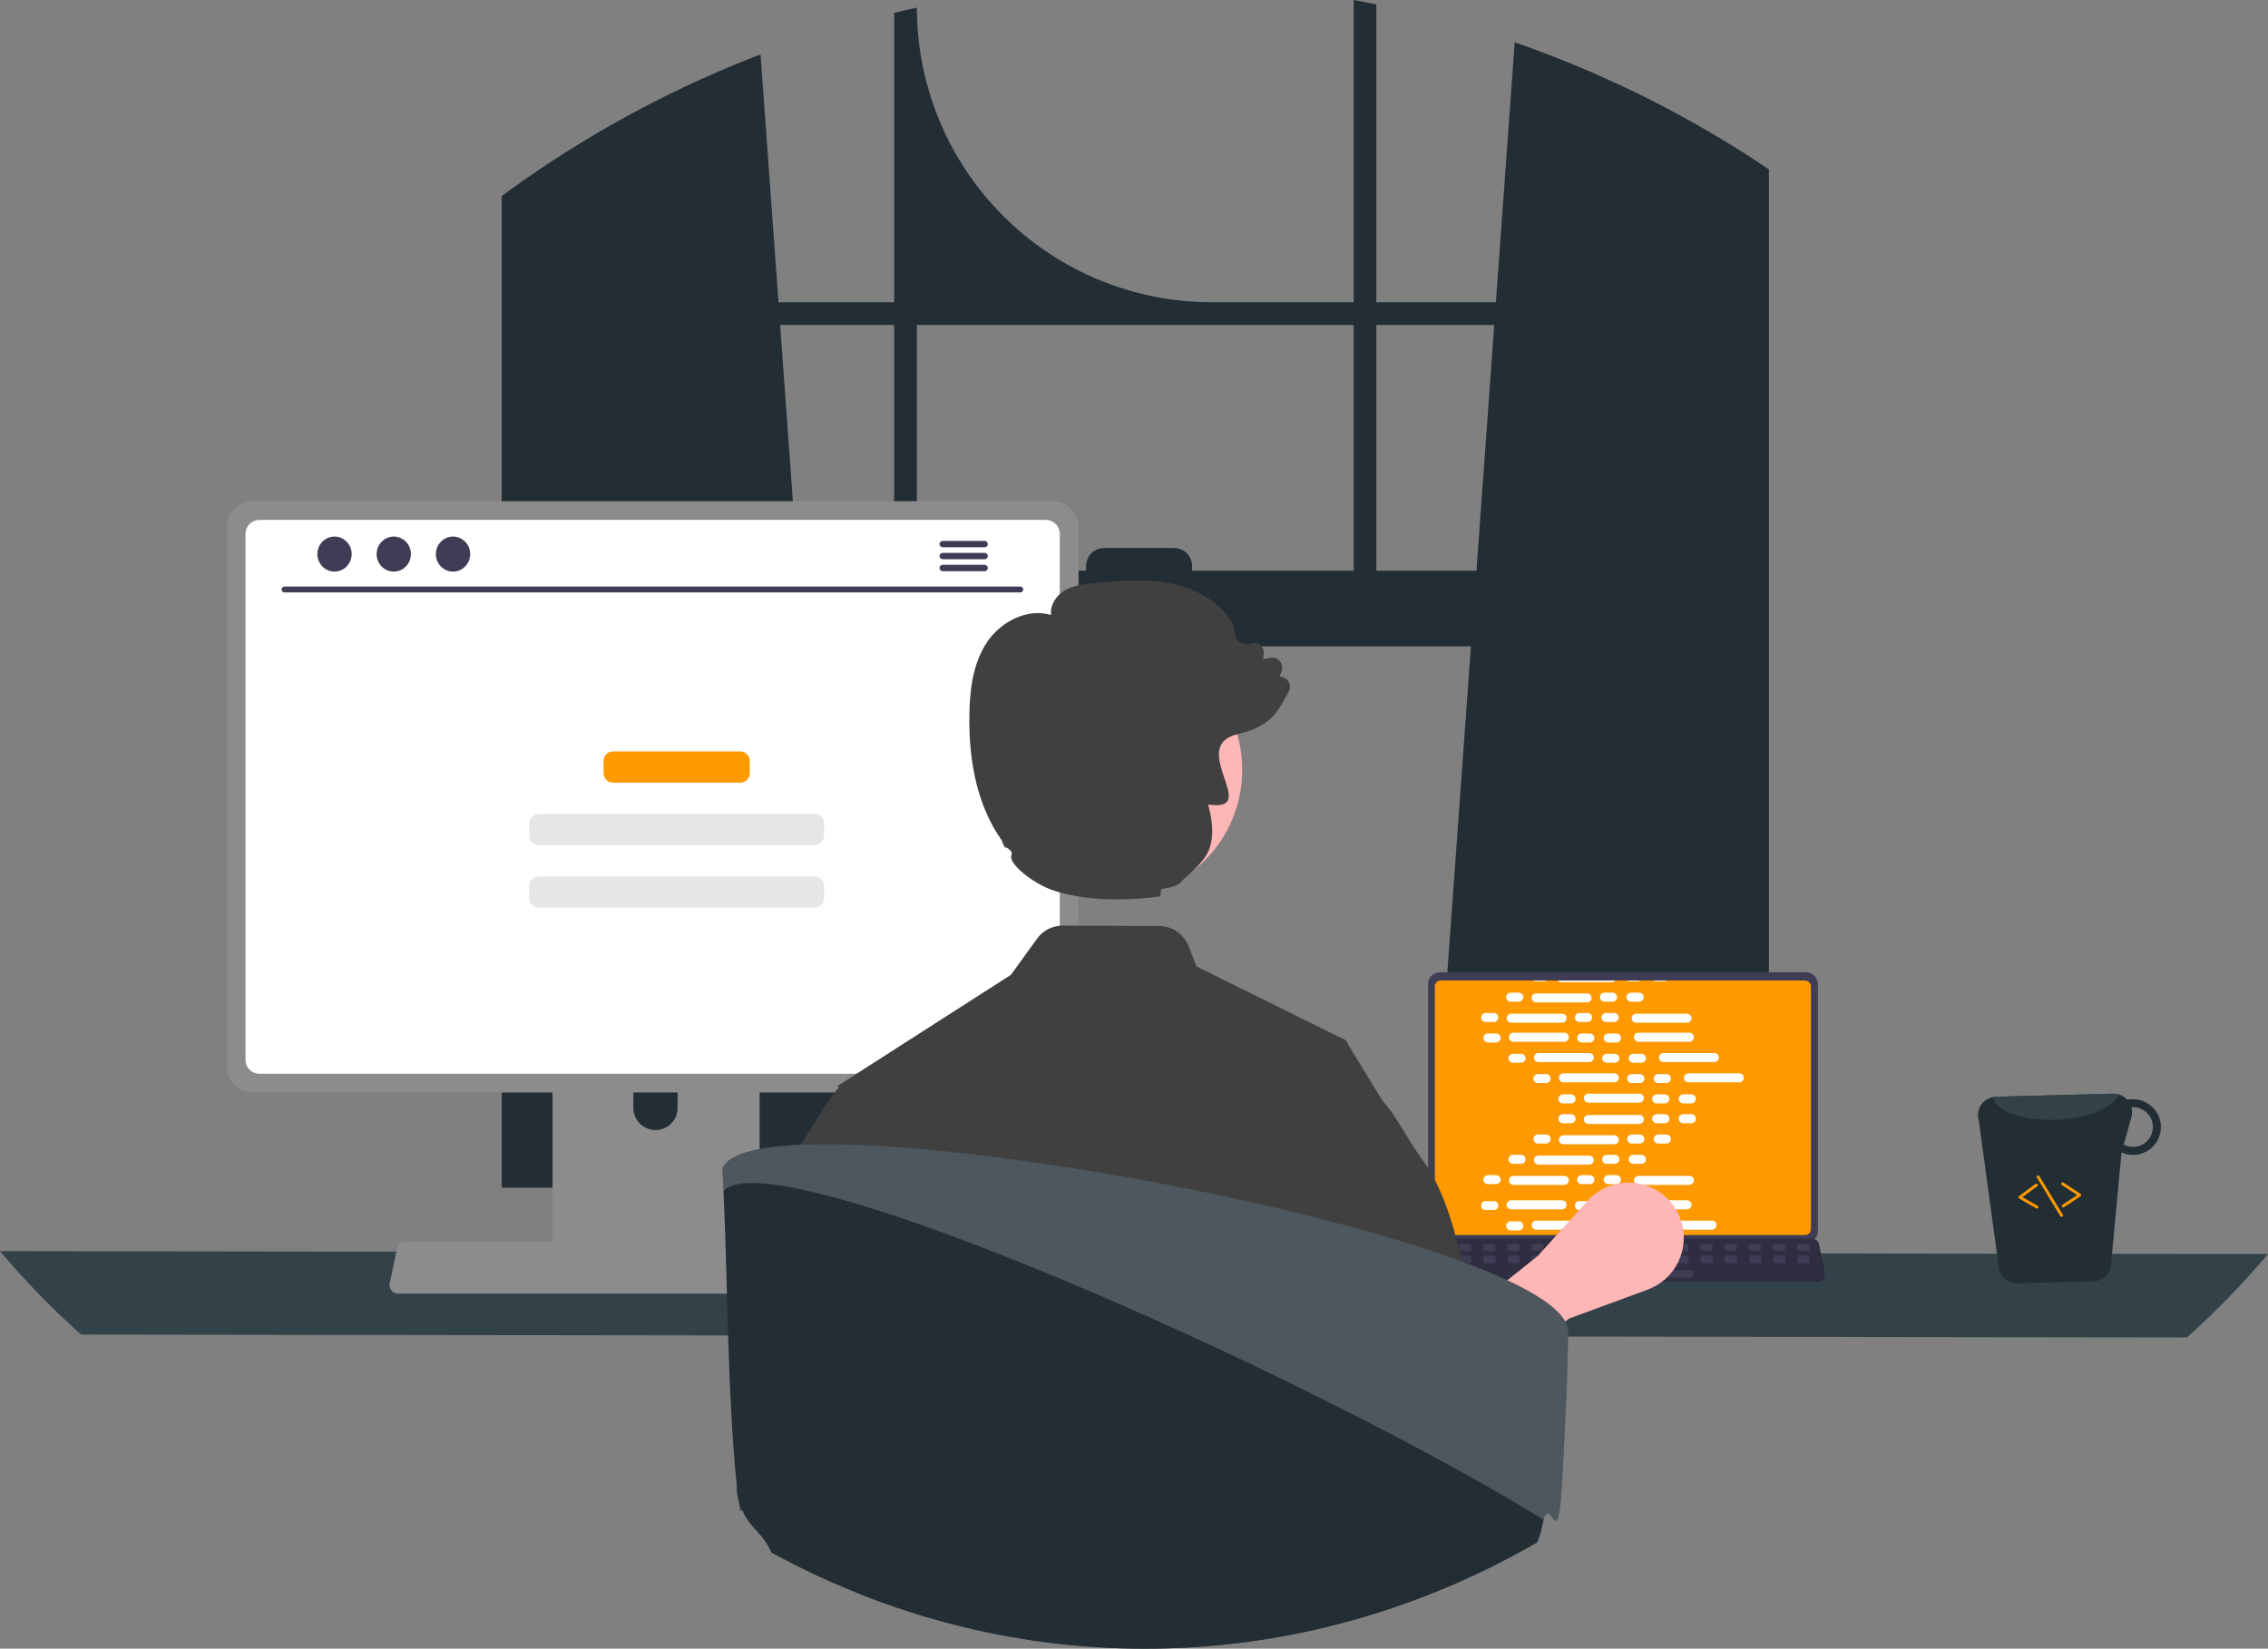 <svg width="784" height="570" viewBox="0 0 784 570" fill="none" xmlns="http://www.w3.org/2000/svg">
<rect x="0" y="0" width="784" height="570" fill="#808080" stroke="none"/>
<g id="developer 1" clip-path="url(#clip0_301_403)">
<circle id="fumaca" cx="710" cy="403" r="11" fill="white"/>
<path id="Vector" d="M606.245 55.102C605.378 54.524 604.502 53.976 603.635 53.418C578.576 37.398 551.717 24.383 523.612 14.642L517.096 104.506H475.784V1.524C473.184 0.986 470.563 0.478 467.943 0V104.506H418.849C391.823 104.506 365.903 93.774 346.793 74.67C327.682 55.566 316.946 29.656 316.946 2.64C314.315 3.207 311.705 3.815 309.094 4.462V104.506H269.108L262.9 18.816C234.019 29.888 206.6 44.449 181.254 62.174C180.815 62.473 180.377 62.781 179.949 63.08C177.747 64.624 175.574 66.198 173.412 67.791V410.624H291.258L289.176 381.788L277.717 223.465H508.477L497.018 381.788L494.936 410.624H611.476V58.568C609.743 57.393 607.999 56.237 606.245 55.102ZM309.094 197.318H275.824L269.676 112.355H309.094V197.318ZM467.943 197.318H412.064V195.635C412.064 194.826 411.904 194.025 411.594 193.277C411.284 192.53 410.83 191.851 410.257 191.279C409.684 190.707 409.004 190.254 408.256 189.945C407.507 189.636 406.705 189.478 405.896 189.479H381.603C380.795 189.479 379.994 189.638 379.246 189.947C378.499 190.257 377.82 190.71 377.248 191.282C376.676 191.853 376.223 192.532 375.914 193.279C375.604 194.026 375.445 194.827 375.445 195.635V197.318H316.946V112.355H467.943V197.318ZM475.785 197.318V112.355H516.528L510.38 197.318H475.785Z" fill="#222D34"/>
<path id="Vector_2" d="M0 432.577C8.656 442.83 18.019 452.466 28.019 461.413L755.981 462.409C765.981 453.462 775.344 443.826 784 433.573L0 432.577Z" fill="#334248"/>
<path id="Vector_3" d="M493.654 340.244V425.609C493.655 426.697 494.088 427.74 494.857 428.51C495.627 429.279 496.67 429.711 497.759 429.712H624.308C625.396 429.711 626.44 429.279 627.209 428.51C627.979 427.74 628.411 426.697 628.412 425.609V340.244C628.41 339.157 627.976 338.115 627.207 337.347C626.438 336.579 625.395 336.147 624.308 336.145H497.759C496.671 336.147 495.629 336.579 494.859 337.347C494.09 338.115 493.657 339.157 493.654 340.244V340.244Z" fill="#3F3D56"/>
<g id="tela_notebook">
<g clip-path="url(#clip1_301_403)">
<rect x="496" y="339" width="130" height="88" rx="2" fill="#FF9900"/>
<path id="conteudo_tela" fill-rule="evenodd" clip-rule="evenodd" d="M522.37 301H539.981C540.84 301 541.536 301.696 541.536 302.555C541.536 303.414 540.84 304.11 539.981 304.11H522.37C521.511 304.11 520.814 303.414 520.814 302.555C520.814 301.696 521.511 301 522.37 301ZM516.389 301.259H513.556C512.696 301.259 512 301.955 512 302.814C512 303.673 512.696 304.369 513.556 304.369H516.389C517.248 304.369 517.944 303.673 517.944 302.814C517.944 301.955 517.248 301.259 516.389 301.259ZM523.153 357.062H540.764C541.623 357.062 542.319 357.759 542.319 358.617C542.319 359.476 541.623 360.172 540.764 360.172H523.153C522.294 360.172 521.598 359.476 521.598 358.617C521.598 357.759 522.294 357.062 523.153 357.062ZM514.339 357.322H517.172C518.031 357.322 518.728 358.018 518.728 358.877C518.728 359.735 518.031 360.432 517.172 360.432H514.339C513.48 360.432 512.783 359.735 512.783 358.877C512.783 358.018 513.48 357.322 514.339 357.322ZM546.745 357.322H549.578C550.438 357.322 551.134 358.018 551.134 358.877C551.134 359.735 550.438 360.432 549.578 360.432H546.745C545.886 360.432 545.189 359.735 545.189 358.877C545.189 358.018 545.886 357.322 546.745 357.322ZM558.76 357.322H555.927C555.068 357.322 554.371 358.018 554.371 358.877C554.371 359.735 555.068 360.432 555.927 360.432H558.76C559.619 360.432 560.316 359.735 560.316 358.877C560.316 358.018 559.619 357.322 558.76 357.322ZM583.973 357.062H566.362C565.503 357.062 564.807 357.759 564.807 358.617C564.807 359.476 565.503 360.172 566.362 360.172H583.973C584.832 360.172 585.528 359.476 585.528 358.617C585.528 357.759 584.832 357.062 583.973 357.062ZM522.98 364.341H525.814C526.673 364.341 527.369 365.037 527.369 365.896C527.369 366.754 526.673 367.45 525.814 367.45H522.98C522.121 367.45 521.425 366.754 521.425 365.896C521.425 365.037 522.121 364.341 522.98 364.341ZM558.22 364.341H555.387C554.527 364.341 553.831 365.037 553.831 365.896C553.831 366.754 554.527 367.45 555.387 367.45H558.22C559.079 367.45 559.776 366.754 559.776 365.896C559.776 365.037 559.079 364.341 558.22 364.341ZM564.568 364.341H567.402C568.261 364.341 568.957 365.037 568.957 365.896C568.957 366.754 568.261 367.45 567.402 367.45H564.568C563.709 367.45 563.013 366.754 563.013 365.896C563.013 365.037 563.709 364.341 564.568 364.341ZM549.405 364.081H531.795C530.936 364.081 530.239 364.777 530.239 365.636C530.239 366.495 530.936 367.191 531.795 367.191H549.405C550.264 367.191 550.961 366.495 550.961 365.636C550.961 364.777 550.264 364.081 549.405 364.081ZM575.004 364.081H592.614C593.473 364.081 594.17 364.777 594.17 365.636C594.17 366.495 593.473 367.191 592.614 367.191H575.004C574.145 367.191 573.448 366.495 573.448 365.636C573.448 364.777 574.145 364.081 575.004 364.081ZM534.455 371.359H531.622C530.763 371.359 530.066 372.056 530.066 372.914C530.066 373.773 530.763 374.469 531.622 374.469H534.455C535.314 374.469 536.011 373.773 536.011 372.914C536.011 372.056 535.314 371.359 534.455 371.359ZM564.028 371.359H566.862C567.721 371.359 568.417 372.056 568.417 372.914C568.417 373.773 567.721 374.469 566.862 374.469H564.028C563.169 374.469 562.473 373.773 562.473 372.914C562.473 372.056 563.169 371.359 564.028 371.359ZM576.043 371.359H573.21C572.351 371.359 571.654 372.056 571.654 372.914C571.654 373.773 572.351 374.469 573.21 374.469H576.043C576.902 374.469 577.599 373.773 577.599 372.914C577.599 372.056 576.902 371.359 576.043 371.359ZM540.436 371.1H558.047C558.906 371.1 559.602 371.796 559.602 372.655C559.602 373.514 558.906 374.21 558.047 374.21H540.436C539.577 374.21 538.881 373.514 538.881 372.655C538.881 371.796 539.577 371.1 540.436 371.1ZM601.256 371.1H583.645C582.786 371.1 582.09 371.796 582.09 372.655C582.09 373.514 582.786 374.21 583.645 374.21H601.256C602.115 374.21 602.811 373.514 602.811 372.655C602.811 371.796 602.115 371.1 601.256 371.1ZM540.264 378.378H543.097C543.956 378.378 544.652 379.074 544.652 379.933C544.652 380.792 543.956 381.488 543.097 381.488H540.264C539.404 381.488 538.708 380.792 538.708 379.933C538.708 379.074 539.404 378.378 540.264 378.378ZM575.503 378.378H572.67C571.811 378.378 571.114 379.074 571.114 379.933C571.114 380.792 571.811 381.488 572.67 381.488H575.503C576.362 381.488 577.059 380.792 577.059 379.933C577.059 379.074 576.362 378.378 575.503 378.378ZM581.852 378.378H584.686C585.545 378.378 586.241 379.074 586.241 379.933C586.241 380.792 585.545 381.488 584.686 381.488H581.852C580.993 381.488 580.297 380.792 580.297 379.933C580.297 379.074 580.993 378.378 581.852 378.378ZM566.689 378.119H549.078C548.219 378.119 547.522 378.815 547.522 379.674C547.522 380.533 548.219 381.229 549.078 381.229H566.689C567.548 381.229 568.244 380.533 568.244 379.674C568.244 378.815 567.548 378.119 566.689 378.119ZM546.745 406.288H549.578C550.438 406.288 551.134 406.984 551.134 407.843C551.134 408.702 550.438 409.398 549.578 409.398H546.745C545.886 409.398 545.189 408.702 545.189 407.843C545.189 406.984 545.886 406.288 546.745 406.288ZM558.76 406.288H555.927C555.068 406.288 554.371 406.984 554.371 407.843C554.371 408.702 555.068 409.398 555.927 409.398H558.76C559.619 409.398 560.316 408.702 560.316 407.843C560.316 406.984 559.619 406.288 558.76 406.288ZM566.362 406.547H583.973C584.832 406.547 585.528 407.244 585.528 408.102C585.528 408.961 584.832 409.657 583.973 409.657H566.362C565.503 409.657 564.807 408.961 564.807 408.102C564.807 407.244 565.503 406.547 566.362 406.547ZM517.172 406.288H514.339C513.48 406.288 512.783 406.984 512.783 407.843C512.783 408.702 513.48 409.398 514.339 409.398H517.172C518.031 409.398 518.728 408.702 518.728 407.843C518.728 406.984 518.031 406.288 517.172 406.288ZM523.153 406.547H540.764C541.623 406.547 542.319 407.244 542.319 408.102C542.319 408.961 541.623 409.657 540.764 409.657H523.153C522.294 409.657 521.598 408.961 521.598 408.102C521.598 407.244 522.294 406.547 523.153 406.547ZM525.814 399.269H522.98C522.121 399.269 521.425 399.966 521.425 400.824C521.425 401.683 522.121 402.379 522.98 402.379H525.814C526.673 402.379 527.369 401.683 527.369 400.824C527.369 399.966 526.673 399.269 525.814 399.269ZM555.387 399.269H558.22C559.079 399.269 559.776 399.966 559.776 400.824C559.776 401.683 559.079 402.379 558.22 402.379H555.387C554.527 402.379 553.831 401.683 553.831 400.824C553.831 399.966 554.527 399.269 555.387 399.269ZM567.402 399.269H564.568C563.709 399.269 563.013 399.966 563.013 400.824C563.013 401.683 563.709 402.379 564.568 402.379H567.402C568.261 402.379 568.957 401.683 568.957 400.824C568.957 399.966 568.261 399.269 567.402 399.269ZM531.795 399.529H549.405C550.264 399.529 550.961 400.225 550.961 401.084C550.961 401.942 550.264 402.638 549.405 402.638H531.795C530.936 402.638 530.239 401.942 530.239 401.084C530.239 400.225 530.936 399.529 531.795 399.529ZM534.455 392.25H531.622C530.763 392.25 530.066 392.947 530.066 393.805C530.066 394.664 530.763 395.36 531.622 395.36H534.455C535.314 395.36 536.011 394.664 536.011 393.805C536.011 392.947 535.314 392.25 534.455 392.25ZM564.028 392.25H566.862C567.721 392.25 568.417 392.947 568.417 393.805C568.417 394.664 567.721 395.36 566.862 395.36H564.028C563.169 395.36 562.473 394.664 562.473 393.805C562.473 392.947 563.169 392.25 564.028 392.25ZM576.043 392.25H573.21C572.351 392.25 571.654 392.947 571.654 393.805C571.654 394.664 572.351 395.36 573.21 395.36H576.043C576.902 395.36 577.599 394.664 577.599 393.805C577.599 392.947 576.902 392.25 576.043 392.25ZM540.436 392.51H558.047C558.906 392.51 559.602 393.206 559.602 394.065C559.602 394.923 558.906 395.62 558.047 395.62H540.436C539.577 395.62 538.881 394.923 538.881 394.065C538.881 393.206 539.577 392.51 540.436 392.51ZM543.097 385.232H540.264C539.404 385.232 538.708 385.928 538.708 386.787C538.708 387.645 539.404 388.341 540.264 388.341H543.097C543.956 388.341 544.652 387.645 544.652 386.787C544.652 385.928 543.956 385.232 543.097 385.232ZM572.67 385.232H575.503C576.362 385.232 577.059 385.928 577.059 386.787C577.059 387.645 576.362 388.341 575.503 388.341H572.67C571.811 388.341 571.114 387.645 571.114 386.787C571.114 385.928 571.811 385.232 572.67 385.232ZM584.686 385.232H581.852C580.993 385.232 580.297 385.928 580.297 386.787C580.297 387.645 580.993 388.341 581.852 388.341H584.686C585.545 388.341 586.241 387.645 586.241 386.787C586.241 385.928 585.545 385.232 584.686 385.232ZM549.078 385.491H566.689C567.548 385.491 568.244 386.187 568.244 387.046C568.244 387.905 567.548 388.601 566.689 388.601H549.078C548.219 388.601 547.522 387.905 547.522 387.046C547.522 386.187 548.219 385.491 549.078 385.491ZM516.389 472.322H513.556C512.696 472.322 512 473.018 512 473.877C512 474.735 512.696 475.432 513.556 475.432H516.389C517.248 475.432 517.944 474.735 517.944 473.877C517.944 473.018 517.248 472.322 516.389 472.322ZM545.962 472.322H548.795C549.654 472.322 550.351 473.018 550.351 473.877C550.351 474.735 549.654 475.432 548.795 475.432H545.962C545.103 475.432 544.406 474.735 544.406 473.877C544.406 473.018 545.103 472.322 545.962 472.322ZM557.977 472.322H555.143C554.284 472.322 553.588 473.018 553.588 473.877C553.588 474.735 554.284 475.432 555.143 475.432H557.977C558.836 475.432 559.532 474.735 559.532 473.877C559.532 473.018 558.836 472.322 557.977 472.322ZM522.37 472.062H539.981C540.84 472.062 541.536 472.759 541.536 473.617C541.536 474.476 540.84 475.172 539.981 475.172H522.37C521.511 475.172 520.814 474.476 520.814 473.617C520.814 472.759 521.511 472.062 522.37 472.062ZM583.19 472.062H565.579C564.72 472.062 564.023 472.759 564.023 473.617C564.023 474.476 564.72 475.172 565.579 475.172H583.19C584.049 475.172 584.745 474.476 584.745 473.617C584.745 472.759 584.049 472.062 583.19 472.062ZM522.197 479.341H525.031C525.89 479.341 526.586 480.037 526.586 480.896C526.586 481.754 525.89 482.45 525.031 482.45H522.197C521.338 482.45 520.642 481.754 520.642 480.896C520.642 480.037 521.338 479.341 522.197 479.341ZM557.437 479.341H554.603C553.744 479.341 553.048 480.037 553.048 480.896C553.048 481.754 553.744 482.45 554.603 482.45H557.437C558.296 482.45 558.992 481.754 558.992 480.896C558.992 480.037 558.296 479.341 557.437 479.341ZM563.785 479.341H566.618C567.478 479.341 568.174 480.037 568.174 480.896C568.174 481.754 567.478 482.45 566.618 482.45H563.785C562.926 482.45 562.229 481.754 562.229 480.896C562.229 480.037 562.926 479.341 563.785 479.341ZM548.622 479.081H531.012C530.152 479.081 529.456 479.777 529.456 480.636C529.456 481.495 530.152 482.191 531.012 482.191H548.622C549.481 482.191 550.178 481.495 550.178 480.636C550.178 479.777 549.481 479.081 548.622 479.081ZM574.221 479.081H591.831C592.69 479.081 593.387 479.777 593.387 480.636C593.387 481.495 592.69 482.191 591.831 482.191H574.221C573.361 482.191 572.665 481.495 572.665 480.636C572.665 479.777 573.361 479.081 574.221 479.081ZM533.672 486.359H530.839C529.98 486.359 529.283 487.056 529.283 487.914C529.283 488.773 529.98 489.469 530.839 489.469H533.672C534.531 489.469 535.228 488.773 535.228 487.914C535.228 487.056 534.531 486.359 533.672 486.359ZM563.245 486.359H566.078C566.937 486.359 567.634 487.056 567.634 487.914C567.634 488.773 566.937 489.469 566.078 489.469H563.245C562.386 489.469 561.689 488.773 561.689 487.914C561.689 487.056 562.386 486.359 563.245 486.359ZM575.26 486.359H572.427C571.568 486.359 570.871 487.056 570.871 487.914C570.871 488.773 571.568 489.469 572.427 489.469H575.26C576.119 489.469 576.816 488.773 576.816 487.914C576.816 487.056 576.119 486.359 575.26 486.359ZM539.653 486.1H557.264C558.123 486.1 558.819 486.796 558.819 487.655C558.819 488.514 558.123 489.21 557.264 489.21H539.653C538.794 489.21 538.098 488.514 538.098 487.655C538.098 486.796 538.794 486.1 539.653 486.1ZM600.473 486.1H582.862C582.003 486.1 581.307 486.796 581.307 487.655C581.307 488.514 582.003 489.21 582.862 489.21H600.473C601.332 489.21 602.028 488.514 602.028 487.655C602.028 486.796 601.332 486.1 600.473 486.1ZM539.48 493.378H542.314C543.173 493.378 543.869 494.074 543.869 494.933C543.869 495.792 543.173 496.488 542.314 496.488H539.48C538.621 496.488 537.925 495.792 537.925 494.933C537.925 494.074 538.621 493.378 539.48 493.378ZM574.72 493.378H571.887C571.027 493.378 570.331 494.074 570.331 494.933C570.331 495.792 571.027 496.488 571.887 496.488H574.72C575.579 496.488 576.275 495.792 576.275 494.933C576.275 494.074 575.579 493.378 574.72 493.378ZM581.069 493.378H583.903C584.762 493.378 585.458 494.074 585.458 494.933C585.458 495.792 584.762 496.488 583.903 496.488H581.069C580.21 496.488 579.514 495.792 579.514 494.933C579.514 494.074 580.21 493.378 581.069 493.378ZM565.905 493.119H548.295C547.436 493.119 546.739 493.815 546.739 494.674C546.739 495.533 547.436 496.229 548.295 496.229H565.905C566.764 496.229 567.461 495.533 567.461 494.674C567.461 493.815 566.764 493.119 565.905 493.119ZM545.962 521.288H548.795C549.654 521.288 550.351 521.984 550.351 522.843C550.351 523.702 549.654 524.398 548.795 524.398H545.962C545.103 524.398 544.406 523.702 544.406 522.843C544.406 521.984 545.103 521.288 545.962 521.288ZM557.977 521.288H555.143C554.284 521.288 553.588 521.984 553.588 522.843C553.588 523.702 554.284 524.398 555.143 524.398H557.977C558.836 524.398 559.532 523.702 559.532 522.843C559.532 521.984 558.836 521.288 557.977 521.288ZM565.579 521.547H583.19C584.049 521.547 584.745 522.244 584.745 523.102C584.745 523.961 584.049 524.657 583.19 524.657H565.579C564.72 524.657 564.023 523.961 564.023 523.102C564.023 522.244 564.72 521.547 565.579 521.547ZM516.389 521.288H513.556C512.696 521.288 512 521.984 512 522.843C512 523.702 512.696 524.398 513.556 524.398H516.389C517.248 524.398 517.944 523.702 517.944 522.843C517.944 521.984 517.248 521.288 516.389 521.288ZM522.37 521.547H539.981C540.84 521.547 541.536 522.244 541.536 523.102C541.536 523.961 540.84 524.657 539.981 524.657H522.37C521.511 524.657 520.814 523.961 520.814 523.102C520.814 522.244 521.511 521.547 522.37 521.547ZM525.031 514.269H522.197C521.338 514.269 520.642 514.966 520.642 515.824C520.642 516.683 521.338 517.379 522.197 517.379H525.031C525.89 517.379 526.586 516.683 526.586 515.824C526.586 514.966 525.89 514.269 525.031 514.269ZM554.603 514.269H557.437C558.296 514.269 558.992 514.966 558.992 515.824C558.992 516.683 558.296 517.379 557.437 517.379H554.603C553.744 517.379 553.048 516.683 553.048 515.824C553.048 514.966 553.744 514.269 554.603 514.269ZM566.618 514.269H563.785C562.926 514.269 562.229 514.966 562.229 515.824C562.229 516.683 562.926 517.379 563.785 517.379H566.618C567.478 517.379 568.174 516.683 568.174 515.824C568.174 514.966 567.478 514.269 566.618 514.269ZM531.012 514.529H548.622C549.481 514.529 550.178 515.225 550.178 516.084C550.178 516.942 549.481 517.638 548.622 517.638H531.012C530.152 517.638 529.456 516.942 529.456 516.084C529.456 515.225 530.152 514.529 531.012 514.529ZM533.672 507.25H530.839C529.98 507.25 529.283 507.947 529.283 508.805C529.283 509.664 529.98 510.36 530.839 510.36H533.672C534.531 510.36 535.228 509.664 535.228 508.805C535.228 507.947 534.531 507.25 533.672 507.25ZM563.245 507.25H566.078C566.937 507.25 567.634 507.947 567.634 508.805C567.634 509.664 566.937 510.36 566.078 510.36H563.245C562.386 510.36 561.689 509.664 561.689 508.805C561.689 507.947 562.386 507.25 563.245 507.25ZM575.26 507.25H572.427C571.568 507.25 570.871 507.947 570.871 508.805C570.871 509.664 571.568 510.36 572.427 510.36H575.26C576.119 510.36 576.816 509.664 576.816 508.805C576.816 507.947 576.119 507.25 575.26 507.25ZM539.653 507.51H557.264C558.123 507.51 558.819 508.206 558.819 509.065C558.819 509.923 558.123 510.62 557.264 510.62H539.653C538.794 510.62 538.098 509.923 538.098 509.065C538.098 508.206 538.794 507.51 539.653 507.51ZM542.314 500.232H539.48C538.621 500.232 537.925 500.928 537.925 501.787C537.925 502.645 538.621 503.341 539.48 503.341H542.314C543.173 503.341 543.869 502.645 543.869 501.787C543.869 500.928 543.173 500.232 542.314 500.232ZM571.887 500.232H574.72C575.579 500.232 576.275 500.928 576.275 501.787C576.275 502.645 575.579 503.341 574.72 503.341H571.887C571.027 503.341 570.331 502.645 570.331 501.787C570.331 500.928 571.027 500.232 571.887 500.232ZM583.903 500.232H581.069C580.21 500.232 579.514 500.928 579.514 501.787C579.514 502.645 580.21 503.341 581.069 503.341H583.903C584.762 503.341 585.458 502.645 585.458 501.787C585.458 500.928 584.762 500.232 583.903 500.232ZM548.295 500.491H565.905C566.764 500.491 567.461 501.187 567.461 502.046C567.461 502.905 566.764 503.601 565.905 503.601H548.295C547.436 503.601 546.739 502.905 546.739 502.046C546.739 501.187 547.436 500.491 548.295 500.491ZM545.962 301.259H548.795C549.654 301.259 550.351 301.955 550.351 302.814C550.351 303.673 549.654 304.369 548.795 304.369H545.962C545.103 304.369 544.406 303.673 544.406 302.814C544.406 301.955 545.103 301.259 545.962 301.259ZM557.977 301.259H555.143C554.284 301.259 553.588 301.955 553.588 302.814C553.588 303.673 554.284 304.369 555.143 304.369H557.977C558.836 304.369 559.532 303.673 559.532 302.814C559.532 301.955 558.836 301.259 557.977 301.259ZM583.19 301H565.579C564.72 301 564.023 301.696 564.023 302.555C564.023 303.414 564.72 304.11 565.579 304.11H583.19C584.049 304.11 584.745 303.414 584.745 302.555C584.745 301.696 584.049 301 583.19 301ZM522.197 308.278H525.031C525.89 308.278 526.586 308.974 526.586 309.833C526.586 310.692 525.89 311.388 525.031 311.388H522.197C521.338 311.388 520.642 310.692 520.642 309.833C520.642 308.974 521.338 308.278 522.197 308.278ZM557.437 308.278H554.603C553.744 308.278 553.048 308.974 553.048 309.833C553.048 310.692 553.744 311.388 554.603 311.388H557.437C558.296 311.388 558.992 310.692 558.992 309.833C558.992 308.974 558.296 308.278 557.437 308.278ZM563.785 308.278H566.618C567.478 308.278 568.174 308.974 568.174 309.833C568.174 310.692 567.478 311.388 566.618 311.388H563.785C562.926 311.388 562.229 310.692 562.229 309.833C562.229 308.974 562.926 308.278 563.785 308.278ZM548.622 308.019H531.012C530.152 308.019 529.456 308.715 529.456 309.574C529.456 310.432 530.152 311.129 531.012 311.129H548.622C549.481 311.129 550.178 310.432 550.178 309.574C550.178 308.715 549.481 308.019 548.622 308.019ZM574.221 308.019H591.831C592.69 308.019 593.387 308.715 593.387 309.574C593.387 310.432 592.69 311.129 591.831 311.129H574.221C573.361 311.129 572.665 310.432 572.665 309.574C572.665 308.715 573.361 308.019 574.221 308.019ZM533.672 315.297H530.839C529.98 315.297 529.283 315.993 529.283 316.852C529.283 317.711 529.98 318.407 530.839 318.407H533.672C534.531 318.407 535.228 317.711 535.228 316.852C535.228 315.993 534.531 315.297 533.672 315.297ZM563.245 315.297H566.078C566.937 315.297 567.634 315.993 567.634 316.852C567.634 317.711 566.937 318.407 566.078 318.407H563.245C562.386 318.407 561.689 317.711 561.689 316.852C561.689 315.993 562.386 315.297 563.245 315.297ZM575.26 315.297H572.427C571.568 315.297 570.871 315.993 570.871 316.852C570.871 317.711 571.568 318.407 572.427 318.407H575.26C576.119 318.407 576.816 317.711 576.816 316.852C576.816 315.993 576.119 315.297 575.26 315.297ZM539.653 315.038H557.264C558.123 315.038 558.819 315.734 558.819 316.593C558.819 317.451 558.123 318.148 557.264 318.148H539.653C538.794 318.148 538.098 317.451 538.098 316.593C538.098 315.734 538.794 315.038 539.653 315.038ZM600.473 315.038H582.862C582.003 315.038 581.307 315.734 581.307 316.593C581.307 317.451 582.003 318.148 582.862 318.148H600.473C601.332 318.148 602.028 317.451 602.028 316.593C602.028 315.734 601.332 315.038 600.473 315.038ZM539.48 322.316H542.314C543.173 322.316 543.869 323.012 543.869 323.871C543.869 324.729 543.173 325.426 542.314 325.426H539.48C538.621 325.426 537.925 324.729 537.925 323.871C537.925 323.012 538.621 322.316 539.48 322.316ZM574.72 322.316H571.887C571.027 322.316 570.331 323.012 570.331 323.871C570.331 324.729 571.027 325.426 571.887 325.426H574.72C575.579 325.426 576.275 324.729 576.275 323.871C576.275 323.012 575.579 322.316 574.72 322.316ZM581.069 322.316H583.903C584.762 322.316 585.458 323.012 585.458 323.871C585.458 324.729 584.762 325.426 583.903 325.426H581.069C580.21 325.426 579.514 324.729 579.514 323.871C579.514 323.012 580.21 322.316 581.069 322.316ZM565.905 322.057H548.295C547.436 322.057 546.739 322.753 546.739 323.611C546.739 324.47 547.436 325.166 548.295 325.166H565.905C566.764 325.166 567.461 324.47 567.461 323.611C567.461 322.753 566.764 322.057 565.905 322.057ZM545.962 350.226H548.795C549.654 350.226 550.351 350.922 550.351 351.781C550.351 352.639 549.654 353.336 548.795 353.336H545.962C545.103 353.336 544.406 352.639 544.406 351.781C544.406 350.922 545.103 350.226 545.962 350.226ZM557.977 350.226H555.143C554.284 350.226 553.588 350.922 553.588 351.781C553.588 352.639 554.284 353.336 555.143 353.336H557.977C558.836 353.336 559.532 352.639 559.532 351.781C559.532 350.922 558.836 350.226 557.977 350.226ZM565.579 350.485H583.19C584.049 350.485 584.745 351.181 584.745 352.04C584.745 352.899 584.049 353.595 583.19 353.595H565.579C564.72 353.595 564.023 352.899 564.023 352.04C564.023 351.181 564.72 350.485 565.579 350.485ZM516.389 350.226H513.556C512.696 350.226 512 350.922 512 351.781C512 352.639 512.696 353.336 513.556 353.336H516.389C517.248 353.336 517.944 352.639 517.944 351.781C517.944 350.922 517.248 350.226 516.389 350.226ZM522.37 350.485H539.981C540.84 350.485 541.536 351.181 541.536 352.04C541.536 352.899 540.84 353.595 539.981 353.595H522.37C521.511 353.595 520.814 352.899 520.814 352.04C520.814 351.181 521.511 350.485 522.37 350.485ZM525.031 343.207H522.197C521.338 343.207 520.642 343.903 520.642 344.762C520.642 345.621 521.338 346.317 522.197 346.317H525.031C525.89 346.317 526.586 345.621 526.586 344.762C526.586 343.903 525.89 343.207 525.031 343.207ZM554.603 343.207H557.437C558.296 343.207 558.992 343.903 558.992 344.762C558.992 345.621 558.296 346.317 557.437 346.317H554.603C553.744 346.317 553.048 345.621 553.048 344.762C553.048 343.903 553.744 343.207 554.603 343.207ZM566.618 343.207H563.785C562.926 343.207 562.229 343.903 562.229 344.762C562.229 345.621 562.926 346.317 563.785 346.317H566.618C567.478 346.317 568.174 345.621 568.174 344.762C568.174 343.903 567.478 343.207 566.618 343.207ZM531.012 343.466H548.622C549.481 343.466 550.178 344.162 550.178 345.021C550.178 345.88 549.481 346.576 548.622 346.576H531.012C530.152 346.576 529.456 345.88 529.456 345.021C529.456 344.162 530.152 343.466 531.012 343.466ZM533.672 336.188H530.839C529.98 336.188 529.283 336.884 529.283 337.743C529.283 338.602 529.98 339.298 530.839 339.298H533.672C534.531 339.298 535.228 338.602 535.228 337.743C535.228 336.884 534.531 336.188 533.672 336.188ZM563.245 336.188H566.078C566.937 336.188 567.634 336.884 567.634 337.743C567.634 338.602 566.937 339.298 566.078 339.298H563.245C562.386 339.298 561.689 338.602 561.689 337.743C561.689 336.884 562.386 336.188 563.245 336.188ZM575.26 336.188H572.427C571.568 336.188 570.871 336.884 570.871 337.743C570.871 338.602 571.568 339.298 572.427 339.298H575.26C576.119 339.298 576.816 338.602 576.816 337.743C576.816 336.884 576.119 336.188 575.26 336.188ZM539.653 336.447H557.264C558.123 336.447 558.819 337.143 558.819 338.002C558.819 338.861 558.123 339.557 557.264 339.557H539.653C538.794 339.557 538.098 338.861 538.098 338.002C538.098 337.143 538.794 336.447 539.653 336.447ZM542.314 329.169H539.48C538.621 329.169 537.925 329.865 537.925 330.724C537.925 331.583 538.621 332.279 539.48 332.279H542.314C543.173 332.279 543.869 331.583 543.869 330.724C543.869 329.865 543.173 329.169 542.314 329.169ZM571.887 329.169H574.72C575.579 329.169 576.275 329.865 576.275 330.724C576.275 331.583 575.579 332.279 574.72 332.279H571.887C571.027 332.279 570.331 331.583 570.331 330.724C570.331 329.865 571.027 329.169 571.887 329.169ZM583.903 329.169H581.069C580.21 329.169 579.514 329.865 579.514 330.724C579.514 331.583 580.21 332.279 581.069 332.279H583.903C584.762 332.279 585.458 331.583 585.458 330.724C585.458 329.865 584.762 329.169 583.903 329.169ZM548.295 329.428H565.905C566.764 329.428 567.461 330.125 567.461 330.983C567.461 331.842 566.764 332.538 565.905 332.538H548.295C547.436 332.538 546.739 331.842 546.739 330.983C546.739 330.125 547.436 329.428 548.295 329.428ZM516.389 415.259H513.556C512.696 415.259 512 415.955 512 416.814C512 417.673 512.696 418.369 513.556 418.369H516.389C517.248 418.369 517.944 417.673 517.944 416.814C517.944 415.955 517.248 415.259 516.389 415.259ZM545.962 415.259H548.795C549.654 415.259 550.351 415.955 550.351 416.814C550.351 417.673 549.654 418.369 548.795 418.369H545.962C545.103 418.369 544.406 417.673 544.406 416.814C544.406 415.955 545.103 415.259 545.962 415.259ZM557.977 415.259H555.143C554.284 415.259 553.588 415.955 553.588 416.814C553.588 417.673 554.284 418.369 555.143 418.369H557.977C558.836 418.369 559.532 417.673 559.532 416.814C559.532 415.955 558.836 415.259 557.977 415.259ZM522.37 415H539.981C540.84 415 541.536 415.696 541.536 416.555C541.536 417.414 540.84 418.11 539.981 418.11H522.37C521.511 418.11 520.814 417.414 520.814 416.555C520.814 415.696 521.511 415 522.37 415ZM583.19 415H565.579C564.72 415 564.023 415.696 564.023 416.555C564.023 417.414 564.72 418.11 565.579 418.11H583.19C584.049 418.11 584.745 417.414 584.745 416.555C584.745 415.696 584.049 415 583.19 415ZM522.197 422.278H525.031C525.89 422.278 526.586 422.974 526.586 423.833C526.586 424.692 525.89 425.388 525.031 425.388H522.197C521.338 425.388 520.642 424.692 520.642 423.833C520.642 422.974 521.338 422.278 522.197 422.278ZM557.437 422.278H554.603C553.744 422.278 553.048 422.974 553.048 423.833C553.048 424.692 553.744 425.388 554.603 425.388H557.437C558.296 425.388 558.992 424.692 558.992 423.833C558.992 422.974 558.296 422.278 557.437 422.278ZM563.785 422.278H566.618C567.478 422.278 568.174 422.974 568.174 423.833C568.174 424.692 567.478 425.388 566.618 425.388H563.785C562.926 425.388 562.229 424.692 562.229 423.833C562.229 422.974 562.926 422.278 563.785 422.278ZM548.622 422.019H531.012C530.152 422.019 529.456 422.715 529.456 423.574C529.456 424.432 530.152 425.129 531.012 425.129H548.622C549.481 425.129 550.178 424.432 550.178 423.574C550.178 422.715 549.481 422.019 548.622 422.019ZM574.221 422.019H591.831C592.69 422.019 593.387 422.715 593.387 423.574C593.387 424.432 592.69 425.129 591.831 425.129H574.221C573.361 425.129 572.665 424.432 572.665 423.574C572.665 422.715 573.361 422.019 574.221 422.019ZM533.672 429.297H530.839C529.98 429.297 529.283 429.993 529.283 430.852C529.283 431.711 529.98 432.407 530.839 432.407H533.672C534.531 432.407 535.228 431.711 535.228 430.852C535.228 429.993 534.531 429.297 533.672 429.297ZM563.245 429.297H566.078C566.937 429.297 567.634 429.993 567.634 430.852C567.634 431.711 566.937 432.407 566.078 432.407H563.245C562.386 432.407 561.689 431.711 561.689 430.852C561.689 429.993 562.386 429.297 563.245 429.297ZM575.26 429.297H572.427C571.568 429.297 570.871 429.993 570.871 430.852C570.871 431.711 571.568 432.407 572.427 432.407H575.26C576.119 432.407 576.816 431.711 576.816 430.852C576.816 429.993 576.119 429.297 575.26 429.297ZM539.653 429.038H557.264C558.123 429.038 558.819 429.734 558.819 430.593C558.819 431.451 558.123 432.148 557.264 432.148H539.653C538.794 432.148 538.098 431.451 538.098 430.593C538.098 429.734 538.794 429.038 539.653 429.038ZM600.473 429.038H582.862C582.003 429.038 581.307 429.734 581.307 430.593C581.307 431.451 582.003 432.148 582.862 432.148H600.473C601.332 432.148 602.028 431.451 602.028 430.593C602.028 429.734 601.332 429.038 600.473 429.038ZM539.48 436.316H542.314C543.173 436.316 543.869 437.012 543.869 437.871C543.869 438.729 543.173 439.426 542.314 439.426H539.48C538.621 439.426 537.925 438.729 537.925 437.871C537.925 437.012 538.621 436.316 539.48 436.316ZM574.72 436.316H571.887C571.027 436.316 570.331 437.012 570.331 437.871C570.331 438.729 571.027 439.426 571.887 439.426H574.72C575.579 439.426 576.275 438.729 576.275 437.871C576.275 437.012 575.579 436.316 574.72 436.316ZM581.069 436.316H583.903C584.762 436.316 585.458 437.012 585.458 437.871C585.458 438.729 584.762 439.426 583.903 439.426H581.069C580.21 439.426 579.514 438.729 579.514 437.871C579.514 437.012 580.21 436.316 581.069 436.316ZM565.905 436.057H548.295C547.436 436.057 546.739 436.753 546.739 437.611C546.739 438.47 547.436 439.166 548.295 439.166H565.905C566.764 439.166 567.461 438.47 567.461 437.611C567.461 436.753 566.764 436.057 565.905 436.057ZM545.962 464.226H548.795C549.654 464.226 550.351 464.922 550.351 465.781C550.351 466.639 549.654 467.336 548.795 467.336H545.962C545.103 467.336 544.406 466.639 544.406 465.781C544.406 464.922 545.103 464.226 545.962 464.226ZM557.977 464.226H555.143C554.284 464.226 553.588 464.922 553.588 465.781C553.588 466.639 554.284 467.336 555.143 467.336H557.977C558.836 467.336 559.532 466.639 559.532 465.781C559.532 464.922 558.836 464.226 557.977 464.226ZM565.579 464.485H583.19C584.049 464.485 584.745 465.181 584.745 466.04C584.745 466.899 584.049 467.595 583.19 467.595H565.579C564.72 467.595 564.023 466.899 564.023 466.04C564.023 465.181 564.72 464.485 565.579 464.485ZM516.389 464.226H513.556C512.696 464.226 512 464.922 512 465.781C512 466.639 512.696 467.336 513.556 467.336H516.389C517.248 467.336 517.944 466.639 517.944 465.781C517.944 464.922 517.248 464.226 516.389 464.226ZM522.37 464.485H539.981C540.84 464.485 541.536 465.181 541.536 466.04C541.536 466.899 540.84 467.595 539.981 467.595H522.37C521.511 467.595 520.814 466.899 520.814 466.04C520.814 465.181 521.511 464.485 522.37 464.485ZM525.031 457.207H522.197C521.338 457.207 520.642 457.903 520.642 458.762C520.642 459.621 521.338 460.317 522.197 460.317H525.031C525.89 460.317 526.586 459.621 526.586 458.762C526.586 457.903 525.89 457.207 525.031 457.207ZM554.603 457.207H557.437C558.296 457.207 558.992 457.903 558.992 458.762C558.992 459.621 558.296 460.317 557.437 460.317H554.603C553.744 460.317 553.048 459.621 553.048 458.762C553.048 457.903 553.744 457.207 554.603 457.207ZM566.618 457.207H563.785C562.926 457.207 562.229 457.903 562.229 458.762C562.229 459.621 562.926 460.317 563.785 460.317H566.618C567.478 460.317 568.174 459.621 568.174 458.762C568.174 457.903 567.478 457.207 566.618 457.207ZM531.012 457.466H548.622C549.481 457.466 550.178 458.162 550.178 459.021C550.178 459.88 549.481 460.576 548.622 460.576H531.012C530.152 460.576 529.456 459.88 529.456 459.021C529.456 458.162 530.152 457.466 531.012 457.466ZM533.672 450.188H530.839C529.98 450.188 529.283 450.884 529.283 451.743C529.283 452.602 529.98 453.298 530.839 453.298H533.672C534.531 453.298 535.228 452.602 535.228 451.743C535.228 450.884 534.531 450.188 533.672 450.188ZM563.245 450.188H566.078C566.937 450.188 567.634 450.884 567.634 451.743C567.634 452.602 566.937 453.298 566.078 453.298H563.245C562.386 453.298 561.689 452.602 561.689 451.743C561.689 450.884 562.386 450.188 563.245 450.188ZM575.26 450.188H572.427C571.568 450.188 570.871 450.884 570.871 451.743C570.871 452.602 571.568 453.298 572.427 453.298H575.26C576.119 453.298 576.816 452.602 576.816 451.743C576.816 450.884 576.119 450.188 575.26 450.188ZM539.653 450.447H557.264C558.123 450.447 558.819 451.143 558.819 452.002C558.819 452.861 558.123 453.557 557.264 453.557H539.653C538.794 453.557 538.098 452.861 538.098 452.002C538.098 451.143 538.794 450.447 539.653 450.447ZM542.314 443.169H539.48C538.621 443.169 537.925 443.865 537.925 444.724C537.925 445.583 538.621 446.279 539.48 446.279H542.314C543.173 446.279 543.869 445.583 543.869 444.724C543.869 443.865 543.173 443.169 542.314 443.169ZM571.887 443.169H574.72C575.579 443.169 576.275 443.865 576.275 444.724C576.275 445.583 575.579 446.279 574.72 446.279H571.887C571.027 446.279 570.331 445.583 570.331 444.724C570.331 443.865 571.027 443.169 571.887 443.169ZM583.903 443.169H581.069C580.21 443.169 579.514 443.865 579.514 444.724C579.514 445.583 580.21 446.279 581.069 446.279H583.903C584.762 446.279 585.458 445.583 585.458 444.724C585.458 443.865 584.762 443.169 583.903 443.169ZM548.295 443.428H565.905C566.764 443.428 567.461 444.125 567.461 444.983C567.461 445.842 566.764 446.538 565.905 446.538H548.295C547.436 446.538 546.739 445.842 546.739 444.983C546.739 444.125 547.436 443.428 548.295 443.428Z" fill="white"/>
</g>
</g>
<path id="Vector_4" d="M491.008 442.258C491.24 442.549 491.534 442.783 491.87 442.943C492.205 443.104 492.573 443.186 492.944 443.184H628.449C628.82 443.184 629.185 443.101 629.52 442.941C629.854 442.782 630.149 442.55 630.382 442.262C630.616 441.974 630.782 441.638 630.869 441.278C630.956 440.918 630.962 440.543 630.886 440.181L628.783 430.193C628.696 429.786 628.508 429.406 628.237 429.09C627.966 428.774 627.62 428.531 627.23 428.382C626.948 428.272 626.648 428.215 626.345 428.215H495.04C494.737 428.215 494.437 428.272 494.155 428.382C493.765 428.531 493.419 428.774 493.148 429.09C492.877 429.406 492.689 429.786 492.602 430.193L490.499 440.181C490.424 440.543 490.431 440.917 490.519 441.277C490.607 441.636 490.774 441.971 491.008 442.258V442.258Z" fill="#2F2E41"/>
<path id="Vector_5" d="M621.696 432.517H624.896C625.165 432.517 625.383 432.299 625.383 432.031V430.5C625.383 430.232 625.165 430.014 624.896 430.014H621.696C621.427 430.014 621.209 430.232 621.209 430.5V432.031C621.209 432.299 621.427 432.517 621.696 432.517Z" fill="#3F3D56"/>
<path id="Vector_6" d="M613.349 432.517H616.55C616.818 432.517 617.036 432.299 617.036 432.031V430.5C617.036 430.232 616.818 430.014 616.55 430.014H613.349C613.08 430.014 612.863 430.232 612.863 430.5V432.031C612.863 432.299 613.08 432.517 613.349 432.517Z" fill="#3F3D56"/>
<path id="Vector_7" d="M605.001 432.517H608.202C608.471 432.517 608.688 432.299 608.688 432.031V430.5C608.688 430.232 608.471 430.014 608.202 430.014H605.001C604.733 430.014 604.515 430.232 604.515 430.5V432.031C604.515 432.299 604.733 432.517 605.001 432.517Z" fill="#3F3D56"/>
<path id="Vector_8" d="M596.655 432.517H599.855C600.124 432.517 600.342 432.299 600.342 432.031V430.5C600.342 430.232 600.124 430.014 599.855 430.014H596.655C596.386 430.014 596.168 430.232 596.168 430.5V432.031C596.168 432.299 596.386 432.517 596.655 432.517Z" fill="#3F3D56"/>
<path id="Vector_9" d="M588.308 432.517H591.509C591.777 432.517 591.995 432.299 591.995 432.031V430.5C591.995 430.232 591.777 430.014 591.509 430.014H588.308C588.039 430.014 587.822 430.232 587.822 430.5V432.031C587.822 432.299 588.039 432.517 588.308 432.517Z" fill="#3F3D56"/>
<path id="Vector_10" d="M579.961 432.517H583.162C583.431 432.517 583.648 432.299 583.648 432.031V430.5C583.648 430.232 583.431 430.014 583.162 430.014H579.961C579.693 430.014 579.475 430.232 579.475 430.5V432.031C579.475 432.299 579.693 432.517 579.961 432.517Z" fill="#3F3D56"/>
<path id="Vector_11" d="M571.614 432.517H574.814C575.083 432.517 575.301 432.299 575.301 432.031V430.5C575.301 430.232 575.083 430.014 574.814 430.014H571.614C571.345 430.014 571.127 430.232 571.127 430.5V432.031C571.127 432.299 571.345 432.517 571.614 432.517Z" fill="#3F3D56"/>
<path id="Vector_12" d="M563.267 432.517H566.468C566.736 432.517 566.954 432.299 566.954 432.031V430.5C566.954 430.232 566.736 430.014 566.468 430.014H563.267C562.998 430.014 562.781 430.232 562.781 430.5V432.031C562.781 432.299 562.998 432.517 563.267 432.517Z" fill="#3F3D56"/>
<path id="Vector_13" d="M554.92 432.517H558.121C558.39 432.517 558.607 432.299 558.607 432.031V430.5C558.607 430.232 558.39 430.014 558.121 430.014H554.92C554.652 430.014 554.434 430.232 554.434 430.5V432.031C554.434 432.299 554.652 432.517 554.92 432.517Z" fill="#3F3D56"/>
<path id="Vector_14" d="M546.573 432.517H549.773C550.042 432.517 550.26 432.299 550.26 432.031V430.5C550.26 430.232 550.042 430.014 549.773 430.014H546.573C546.304 430.014 546.086 430.232 546.086 430.5V432.031C546.086 432.299 546.304 432.517 546.573 432.517Z" fill="#3F3D56"/>
<path id="Vector_15" d="M538.226 432.517H541.427C541.695 432.517 541.913 432.299 541.913 432.031V430.5C541.913 430.232 541.695 430.014 541.427 430.014H538.226C537.957 430.014 537.74 430.232 537.74 430.5V432.031C537.74 432.299 537.957 432.517 538.226 432.517Z" fill="#3F3D56"/>
<path id="Vector_16" d="M529.879 432.517H533.08C533.349 432.517 533.566 432.299 533.566 432.031V430.5C533.566 430.232 533.349 430.014 533.08 430.014H529.879C529.611 430.014 529.393 430.232 529.393 430.5V432.031C529.393 432.299 529.611 432.517 529.879 432.517Z" fill="#3F3D56"/>
<path id="Vector_17" d="M521.533 432.517H524.733C525.002 432.517 525.22 432.299 525.22 432.031V430.5C525.22 430.232 525.002 430.014 524.733 430.014H521.533C521.264 430.014 521.046 430.232 521.046 430.5V432.031C521.046 432.299 521.264 432.517 521.533 432.517Z" fill="#3F3D56"/>
<path id="Vector_18" d="M513.185 432.517H516.386C516.654 432.517 516.872 432.299 516.872 432.031V430.5C516.872 430.232 516.654 430.014 516.386 430.014H513.185C512.916 430.014 512.699 430.232 512.699 430.5V432.031C512.699 432.299 512.916 432.517 513.185 432.517Z" fill="#3F3D56"/>
<path id="Vector_19" d="M504.838 432.517H508.039C508.308 432.517 508.525 432.299 508.525 432.031V430.5C508.525 430.232 508.308 430.014 508.039 430.014H504.838C504.57 430.014 504.352 430.232 504.352 430.5V432.031C504.352 432.299 504.57 432.517 504.838 432.517Z" fill="#3F3D56"/>
<path id="Vector_20" d="M496.492 432.517H499.692C499.961 432.517 500.179 432.299 500.179 432.031V430.5C500.179 430.232 499.961 430.014 499.692 430.014H496.492C496.223 430.014 496.005 430.232 496.005 430.5V432.031C496.005 432.299 496.223 432.517 496.492 432.517Z" fill="#3F3D56"/>
<path id="Vector_21" d="M621.794 436.689H624.995C625.264 436.689 625.481 436.471 625.481 436.203V434.672C625.481 434.404 625.264 434.186 624.995 434.186H621.794C621.526 434.186 621.308 434.404 621.308 434.672V436.203C621.308 436.471 621.526 436.689 621.794 436.689Z" fill="#3F3D56"/>
<path id="Vector_22" d="M613.448 436.689H616.648C616.917 436.689 617.135 436.471 617.135 436.203V434.672C617.135 434.404 616.917 434.186 616.648 434.186H613.448C613.179 434.186 612.961 434.404 612.961 434.672V436.203C612.961 436.471 613.179 436.689 613.448 436.689Z" fill="#3F3D56"/>
<path id="Vector_23" d="M605.1 436.689H608.301C608.569 436.689 608.787 436.471 608.787 436.203V434.672C608.787 434.404 608.569 434.186 608.301 434.186H605.1C604.831 434.186 604.614 434.404 604.614 434.672V436.203C604.614 436.471 604.831 436.689 605.1 436.689Z" fill="#3F3D56"/>
<path id="Vector_24" d="M596.753 436.689H599.954C600.223 436.689 600.44 436.471 600.44 436.203V434.672C600.44 434.404 600.223 434.186 599.954 434.186H596.753C596.485 434.186 596.267 434.404 596.267 434.672V436.203C596.267 436.471 596.485 436.689 596.753 436.689Z" fill="#3F3D56"/>
<path id="Vector_25" d="M588.407 436.689H591.607C591.876 436.689 592.094 436.471 592.094 436.203V434.672C592.094 434.404 591.876 434.186 591.607 434.186H588.407C588.138 434.186 587.92 434.404 587.92 434.672V436.203C587.92 436.471 588.138 436.689 588.407 436.689Z" fill="#3F3D56"/>
<path id="Vector_26" d="M580.06 436.689H583.261C583.529 436.689 583.747 436.471 583.747 436.203V434.672C583.747 434.404 583.529 434.186 583.261 434.186H580.06C579.791 434.186 579.574 434.404 579.574 434.672V436.203C579.574 436.471 579.791 436.689 580.06 436.689Z" fill="#3F3D56"/>
<path id="Vector_27" d="M571.712 436.689H574.913C575.182 436.689 575.399 436.471 575.399 436.203V434.672C575.399 434.404 575.182 434.186 574.913 434.186H571.712C571.444 434.186 571.226 434.404 571.226 434.672V436.203C571.226 436.471 571.444 436.689 571.712 436.689Z" fill="#3F3D56"/>
<path id="Vector_28" d="M563.366 436.689H566.566C566.835 436.689 567.053 436.471 567.053 436.203V434.672C567.053 434.404 566.835 434.186 566.566 434.186H563.366C563.097 434.186 562.879 434.404 562.879 434.672V436.203C562.879 436.471 563.097 436.689 563.366 436.689Z" fill="#3F3D56"/>
<path id="Vector_29" d="M555.019 436.689H558.22C558.488 436.689 558.706 436.471 558.706 436.203V434.672C558.706 434.404 558.488 434.186 558.22 434.186H555.019C554.75 434.186 554.533 434.404 554.533 434.672V436.203C554.533 436.471 554.75 436.689 555.019 436.689Z" fill="#3F3D56"/>
<path id="Vector_30" d="M546.672 436.689H549.873C550.142 436.689 550.359 436.471 550.359 436.203V434.672C550.359 434.404 550.142 434.186 549.873 434.186H546.672C546.404 434.186 546.186 434.404 546.186 434.672V436.203C546.186 436.471 546.404 436.689 546.672 436.689Z" fill="#3F3D56"/>
<path id="Vector_31" d="M538.325 436.689H541.525C541.794 436.689 542.012 436.471 542.012 436.203V434.672C542.012 434.404 541.794 434.186 541.525 434.186H538.325C538.056 434.186 537.838 434.404 537.838 434.672V436.203C537.838 436.471 538.056 436.689 538.325 436.689Z" fill="#3F3D56"/>
<path id="Vector_32" d="M529.978 436.689H533.179C533.447 436.689 533.665 436.471 533.665 436.203V434.672C533.665 434.404 533.447 434.186 533.179 434.186H529.978C529.709 434.186 529.492 434.404 529.492 434.672V436.203C529.492 436.471 529.709 436.689 529.978 436.689Z" fill="#3F3D56"/>
<path id="Vector_33" d="M521.631 436.689H524.832C525.101 436.689 525.318 436.471 525.318 436.203V434.672C525.318 434.404 525.101 434.186 524.832 434.186H521.631C521.363 434.186 521.145 434.404 521.145 434.672V436.203C521.145 436.471 521.363 436.689 521.631 436.689Z" fill="#3F3D56"/>
<path id="Vector_34" d="M513.284 436.689H516.484C516.753 436.689 516.971 436.471 516.971 436.203V434.672C516.971 434.404 516.753 434.186 516.484 434.186H513.284C513.015 434.186 512.797 434.404 512.797 434.672V436.203C512.797 436.471 513.015 436.689 513.284 436.689Z" fill="#3F3D56"/>
<path id="Vector_35" d="M504.937 436.689H508.138C508.406 436.689 508.624 436.471 508.624 436.203V434.672C508.624 434.404 508.406 434.186 508.138 434.186H504.937C504.668 434.186 504.451 434.404 504.451 434.672V436.203C504.451 436.471 504.668 436.689 504.937 436.689Z" fill="#3F3D56"/>
<path id="Vector_36" d="M496.59 436.689H499.791C500.06 436.689 500.277 436.471 500.277 436.203V434.672C500.277 434.404 500.06 434.186 499.791 434.186H496.59C496.322 434.186 496.104 434.404 496.104 434.672V436.203C496.104 436.471 496.322 436.689 496.59 436.689Z" fill="#3F3D56"/>
<path id="Vector_37" d="M552.515 441.696H584.93C585.198 441.696 585.416 441.478 585.416 441.209V439.679C585.416 439.41 585.198 439.192 584.93 439.192H552.515C552.246 439.192 552.028 439.41 552.028 439.679V441.209C552.028 441.478 552.246 441.696 552.515 441.696Z" fill="#3F3D56"/>
<path id="mao" d="M503.107 488.546L489.806 467.528L531.558 434.257L548.791 415.171C551.03 412.692 553.881 410.843 557.058 409.81C560.236 408.777 563.629 408.595 566.899 409.284C570.168 409.972 573.2 411.506 575.691 413.733C578.182 415.96 580.044 418.801 581.093 421.972C582.646 426.672 582.312 431.792 580.161 436.25C578.01 440.709 574.21 444.158 569.564 445.869L542.313 455.904L503.107 488.546Z" fill="#FFB6B6"/>
<path id="Vector_38" d="M191.003 336.149V438.305H262.595V336.149C262.597 335.415 262.362 334.699 261.926 334.107C261.49 333.516 260.876 333.079 260.174 332.862C259.843 332.753 259.496 332.699 259.148 332.703H194.46C194.007 332.702 193.558 332.791 193.139 332.963C192.719 333.136 192.338 333.39 192.017 333.71C191.696 334.03 191.441 334.41 191.267 334.829C191.093 335.247 191.003 335.696 191.003 336.149V336.149ZM218.942 371.25C218.961 369.236 219.775 367.311 221.206 365.894C222.637 364.476 224.57 363.681 226.585 363.681C228.6 363.681 230.533 364.476 231.964 365.894C233.395 367.311 234.209 369.236 234.227 371.25V383.103C234.217 385.123 233.407 387.056 231.975 388.48C230.543 389.905 228.605 390.704 226.585 390.704C224.565 390.704 222.627 389.905 221.195 388.48C219.762 387.056 218.953 385.123 218.942 383.103V371.25Z" fill="#8C8C8C"/>
<path id="Vector_39" d="M190.784 435.038V444.889C190.786 445.399 190.989 445.888 191.349 446.25C191.709 446.611 192.197 446.817 192.707 446.821H260.892C261.403 446.818 261.892 446.614 262.253 446.251C262.613 445.889 262.815 445.399 262.815 444.889V435.038H190.784Z" fill="#3F3D56"/>
<path id="Vector_40" d="M78.378 182.239V368.76C78.38 371.137 79.325 373.416 81.007 375.097C82.688 376.778 84.968 377.723 87.346 377.725H363.851C366.229 377.723 368.509 376.778 370.19 375.097C371.872 373.416 372.817 371.137 372.819 368.76V182.239C372.813 179.864 371.866 177.588 370.185 175.91C368.505 174.231 366.227 173.287 363.851 173.284H87.346C84.97 173.287 82.692 174.232 81.011 175.91C79.331 177.588 78.384 179.864 78.378 182.239Z" fill="#8C8C8C"/>
<path id="Vector_41" d="M84.864 184.56V366.459C84.867 367.729 85.372 368.947 86.27 369.845C87.169 370.743 88.387 371.248 89.657 371.25H361.549C362.819 371.248 364.037 370.743 364.936 369.845C365.834 368.947 366.34 367.729 366.342 366.459V184.56C366.342 183.288 365.837 182.069 364.939 181.169C364.04 180.269 362.821 179.762 361.549 179.759H89.657C88.385 179.762 87.166 180.269 86.268 181.169C85.369 182.069 84.864 183.288 84.864 184.56Z" fill="white"/>
<path id="Vector_42" d="M135.324 446.154C135.6 446.501 135.952 446.78 136.352 446.972C136.753 447.163 137.191 447.262 137.635 447.259H299.393C299.836 447.259 300.272 447.16 300.672 446.969C301.071 446.779 301.423 446.502 301.701 446.158C301.98 445.815 302.179 445.414 302.283 444.984C302.387 444.554 302.394 444.106 302.303 443.674L299.792 431.751C299.688 431.265 299.464 430.812 299.14 430.435C298.816 430.057 298.403 429.766 297.939 429.589C297.602 429.457 297.244 429.39 296.882 429.39H140.136C139.775 429.39 139.417 429.457 139.08 429.589C138.615 429.766 138.202 430.057 137.879 430.435C137.555 430.812 137.331 431.265 137.227 431.751L134.716 443.674C134.626 444.106 134.635 444.553 134.74 444.982C134.845 445.411 135.044 445.811 135.324 446.154Z" fill="#8C8C8C"/>
<path id="Vector_43" d="M352.726 204.816H98.318C98.053 204.81 97.802 204.701 97.617 204.512C97.432 204.323 97.328 204.069 97.328 203.805C97.328 203.54 97.432 203.287 97.617 203.097C97.802 202.908 98.053 202.799 98.318 202.793H352.726C352.99 202.799 353.242 202.908 353.427 203.097C353.612 203.287 353.715 203.54 353.715 203.805C353.715 204.069 353.612 204.323 353.427 204.512C353.242 204.701 352.99 204.81 352.726 204.816V204.816Z" fill="#3F3D56"/>
<path id="Vector_44" d="M115.635 197.63C118.91 197.63 121.564 194.917 121.564 191.571C121.564 188.224 118.91 185.512 115.635 185.512C112.361 185.512 109.706 188.224 109.706 191.571C109.706 194.917 112.361 197.63 115.635 197.63Z" fill="#3F3D56"/>
<path id="Vector_45" d="M136.118 197.63C139.392 197.63 142.047 194.917 142.047 191.571C142.047 188.224 139.392 185.512 136.118 185.512C132.843 185.512 130.188 188.224 130.188 191.571C130.188 194.917 132.843 197.63 136.118 197.63Z" fill="#3F3D56"/>
<path id="Vector_46" d="M156.6 197.63C159.875 197.63 162.529 194.917 162.529 191.571C162.529 188.224 159.875 185.512 156.6 185.512C153.325 185.512 150.671 188.224 150.671 191.571C150.671 194.917 153.325 197.63 156.6 197.63Z" fill="#3F3D56"/>
<path id="Vector_47" d="M340.392 187.01H325.844C325.557 187.017 325.283 187.136 325.082 187.342C324.881 187.547 324.769 187.823 324.769 188.111C324.769 188.398 324.881 188.675 325.082 188.88C325.283 189.086 325.557 189.205 325.844 189.212H340.392C340.681 189.207 340.957 189.09 341.161 188.884C341.364 188.678 341.478 188.4 341.478 188.111C341.478 187.822 341.364 187.544 341.161 187.338C340.957 187.132 340.681 187.014 340.392 187.01Z" fill="#3F3D56"/>
<path id="Vector_48" d="M340.392 191.144H325.845C325.557 191.15 325.283 191.269 325.082 191.475C324.88 191.68 324.768 191.957 324.768 192.244C324.768 192.532 324.88 192.809 325.082 193.014C325.283 193.22 325.557 193.339 325.845 193.345H340.392C340.682 193.342 340.959 193.224 341.162 193.018C341.366 192.812 341.48 192.534 341.48 192.244C341.48 191.955 341.366 191.677 341.162 191.471C340.959 191.265 340.682 191.147 340.392 191.144V191.144Z" fill="#3F3D56"/>
<path id="Vector_49" d="M340.392 195.277H325.844C325.557 195.284 325.283 195.403 325.082 195.609C324.881 195.814 324.769 196.09 324.769 196.378C324.769 196.666 324.881 196.942 325.082 197.147C325.283 197.353 325.557 197.472 325.844 197.479H340.392C340.681 197.475 340.957 197.357 341.161 197.151C341.364 196.945 341.478 196.667 341.478 196.378C341.478 196.089 341.364 195.811 341.161 195.605C340.957 195.399 340.681 195.281 340.392 195.277V195.277Z" fill="#3F3D56"/>
<path id="Vector_50" d="M691.11 439.361C691.549 440.639 692.382 441.744 693.489 442.519C694.596 443.295 695.92 443.699 697.271 443.675L723.668 442.996C725.029 442.969 726.345 442.503 727.42 441.667C728.494 440.831 729.268 439.67 729.628 438.357L733.363 398.428C734.688 399.028 736.131 399.325 737.586 399.295C738.85 399.264 740.095 398.984 741.25 398.471C742.406 397.958 743.449 397.223 744.32 396.307C745.191 395.391 745.873 394.313 746.328 393.134C746.782 391.954 747 390.697 746.968 389.434C746.936 388.17 746.656 386.926 746.143 385.771C745.63 384.616 744.894 383.573 743.978 382.702C743.062 381.831 741.984 381.149 740.804 380.695C739.624 380.241 738.366 380.023 737.103 380.055C736.521 380.053 735.941 380.114 735.373 380.235C734.754 379.566 734.003 379.034 733.166 378.674C732.33 378.313 731.427 378.131 730.516 378.14L689.912 379.188C689.575 379.201 689.24 379.242 688.91 379.313C688.02 379.479 687.175 379.833 686.433 380.353C685.691 380.872 685.07 381.545 684.609 382.325C684.149 383.105 683.862 383.974 683.766 384.875C683.67 385.775 683.769 386.685 684.054 387.545L691.11 439.361ZM734.129 395.717L736.787 386.202C737.09 385.103 737.097 383.943 736.807 382.841C736.936 382.84 737.05 382.779 737.179 382.779C739.002 382.741 740.765 383.428 742.082 384.687C743.399 385.947 744.163 387.678 744.205 389.5C744.248 391.321 743.566 393.086 742.31 394.406C741.053 395.726 739.324 396.494 737.502 396.542C736.323 396.578 735.157 396.293 734.129 395.717Z" fill="#222D34"/>
<path id="Vector_51" d="M688.909 379.313C689.774 384.257 699.5 387.733 711.195 387.129C721.949 386.634 730.742 382.859 732.353 378.385C731.757 378.209 731.137 378.126 730.515 378.14L689.911 379.188C689.574 379.201 689.239 379.242 688.909 379.313V379.313Z" fill="#334248"/>
<path id="Vector_52" d="M713.338 417.42C713.392 417.406 713.442 417.384 713.488 417.354L719.221 413.603C719.29 413.558 719.347 413.496 719.387 413.423C719.426 413.35 719.447 413.269 719.447 413.186C719.447 413.104 719.426 413.022 719.387 412.95C719.347 412.877 719.291 412.815 719.221 412.77L713.263 408.869C713.208 408.832 713.147 408.807 713.083 408.795C713.018 408.783 712.952 408.783 712.888 408.796C712.824 408.809 712.763 408.835 712.708 408.872C712.654 408.909 712.608 408.956 712.572 409.011C712.536 409.066 712.511 409.127 712.499 409.191C712.487 409.256 712.487 409.322 712.501 409.386C712.514 409.45 712.54 409.511 712.578 409.565C712.615 409.619 712.662 409.665 712.717 409.701L718.039 413.186L712.943 416.52C712.844 416.585 712.772 416.682 712.738 416.795C712.705 416.908 712.712 417.029 712.76 417.137C712.807 417.245 712.891 417.333 712.997 417.384C713.103 417.436 713.224 417.449 713.338 417.42H713.338Z" fill="#FF9900"/>
<path id="Vector_53" d="M704.284 417.837C704.38 417.813 704.467 417.76 704.533 417.686C704.599 417.612 704.642 417.52 704.656 417.422C704.669 417.324 704.653 417.224 704.609 417.135C704.565 417.046 704.496 416.972 704.41 416.922L699.126 413.894L704.233 410.102C704.286 410.063 704.33 410.014 704.363 409.958C704.397 409.902 704.419 409.84 704.429 409.775C704.438 409.71 704.435 409.644 704.419 409.581C704.403 409.518 704.375 409.458 704.336 409.405C704.297 409.353 704.248 409.309 704.192 409.275C704.136 409.242 704.073 409.219 704.009 409.21C703.944 409.2 703.878 409.204 703.815 409.22C703.751 409.236 703.692 409.264 703.639 409.303L697.921 413.549C697.855 413.598 697.802 413.663 697.767 413.738C697.732 413.813 697.716 413.895 697.721 413.978C697.725 414.06 697.751 414.14 697.794 414.21C697.838 414.281 697.898 414.339 697.97 414.38L703.914 417.786C704.026 417.851 704.159 417.869 704.284 417.837V417.837Z" fill="#FF9900"/>
<path id="Vector_54" d="M712.768 420.707C712.816 420.695 712.862 420.675 712.905 420.649C712.96 420.615 713.009 420.57 713.048 420.518C713.087 420.465 713.114 420.405 713.13 420.341C713.145 420.278 713.148 420.212 713.138 420.147C713.128 420.083 713.105 420.02 713.071 419.965L704.945 406.609C704.876 406.497 704.765 406.416 704.637 406.385C704.509 406.354 704.373 406.375 704.261 406.444C704.148 406.512 704.067 406.623 704.036 406.751C704.004 406.879 704.025 407.015 704.094 407.128L712.22 420.483C712.276 420.574 712.359 420.645 712.457 420.685C712.556 420.725 712.665 420.733 712.768 420.707Z" fill="#FF9900"/>
<g id="tela_computador">
<path id="Vector_55" d="M255.919 259.798H211.886C210.09 259.798 208.634 261.254 208.634 263.049V267.35C208.634 269.145 210.09 270.601 211.886 270.601H255.919C257.715 270.601 259.171 269.145 259.171 267.35V263.049C259.171 261.254 257.715 259.798 255.919 259.798Z" fill="#FF9900"/>
<path id="Vector_56" d="M281.585 281.404H186.22C184.424 281.404 182.968 282.859 182.968 284.655V288.955C182.968 290.751 184.424 292.207 186.22 292.207H281.585C283.381 292.207 284.838 290.751 284.838 288.955V284.655C284.838 282.859 283.381 281.404 281.585 281.404Z" fill="#E6E6E6"/>
<path id="Vector_57" d="M281.585 303.01H186.22C184.424 303.01 182.968 304.465 182.968 306.261V310.561C182.968 312.357 184.424 313.813 186.22 313.813H281.585C283.381 313.813 284.838 312.357 284.838 310.561V306.261C284.838 304.465 283.381 303.01 281.585 303.01Z" fill="#E6E6E6"/>
</g>
<path id="Vector_58" d="M289.669 375.359L289.885 376.041L289.896 376.064L296.398 395.823L303.877 418.594L317.95 461.386L318.086 468.033V468.056L319.132 521.529L316.233 528.778L319.495 540.663C319.495 540.663 317.995 522.697 309.947 533.015C305.389 538.878 300.058 544.877 295.682 550.502C302.059 553.081 308.538 555.414 315.119 557.501C316.54 557.956 317.972 558.388 319.404 558.819C319.711 558.91 320.018 559.001 320.325 559.092C342.141 565.541 364.695 569.165 387.435 569.875C388.617 569.909 389.776 569.932 390.902 569.955C391.299 569.966 391.686 569.977 392.072 569.977C393.345 569.989 394.607 570 395.88 570C398.449 570 401.007 569.962 403.553 569.887C422.398 569.356 441.134 566.823 459.443 562.33C459.318 554.774 458.977 545.945 458.488 536.514C458.261 531.89 453.157 526.879 452.85 522.038C452.634 518.402 457.215 514.982 456.977 511.289C455.431 488.553 453.498 497.281 452.066 481.18C451.918 479.6 451.782 478.089 451.657 476.646C450.736 466.306 450.1 459.841 450.1 459.841L456.215 421.31L465.82 360.815L465.081 359.599L464.251 359.19L413.59 334.124L410.839 327.079C410.037 325.05 408.647 323.306 406.846 322.073C405.045 320.84 402.917 320.173 400.734 320.159L367.361 320.023C365.629 320.015 363.92 320.42 362.376 321.205C360.832 321.989 359.498 323.131 358.483 324.534L349.447 337.044L289.669 375.359Z" fill="#404040"/>
<path id="Vector_59" d="M325.645 451.864L318.086 468.033L312.925 479.077L304.048 525.539L299.603 530.255L295.796 513.562L255.941 522.408C254.634 515.147 255.591 522.653 254.784 514.688C255.012 514.461 255.25 514.233 255.489 514.006C256.125 513.415 256.66 512.859 256.648 512.325C256.194 484.85 257.558 438.092 268.947 409.765C270.731 405.14 273.083 400.755 275.949 396.709C276.176 396.403 276.392 396.096 276.608 395.789C281.86 388.437 285.179 381.199 289.885 376.052V376.041C289.914 376.017 289.941 375.991 289.964 375.961C289.982 375.953 289.997 375.941 290.01 375.927L322.337 358.792L323.724 397.743L324.713 425.741L325.645 451.864Z" fill="#404040"/>
<path id="Vector_60" d="M442.211 456.456L451.653 476.651L454.949 483.684L463.823 530.142L468.253 534.846L472.07 518.157L473.863 517.789L506.205 511.093L515.632 541.021C517.757 537.482 518.594 533.319 518.002 529.234C517.41 525.15 515.425 521.395 512.383 518.604C511.739 518.022 511.202 517.455 511.218 516.919C511.754 484.604 509.777 425.597 491.92 401.311C486.248 393.604 482.846 385.927 477.895 380.564C477.879 380.549 477.879 380.534 477.864 380.534L465.816 360.814L465.08 359.603L464.253 359.189L442.211 456.456Z" fill="#404040"/>
<g id="cabeca">
<path id="Ellipse 5" d="M385.012 310.529C409.533 310.529 429.41 290.658 429.41 266.146C429.41 241.635 409.533 221.764 385.012 221.764C360.491 221.764 340.613 241.635 340.613 266.146C340.613 290.658 360.491 310.529 385.012 310.529Z" fill="#FFB6B6"/>
<path id="Vector_61" d="M445.021 235.145C444.677 234.778 444.262 234.483 443.802 234.28C443.341 234.076 442.844 233.967 442.341 233.96L443.008 232.107C443.226 231.524 443.285 230.893 443.179 230.279C443.072 229.665 442.805 229.091 442.403 228.615C442.002 228.138 441.481 227.777 440.894 227.568C440.307 227.359 439.675 227.31 439.063 227.426L436.631 227.894L436.86 226.271C436.948 225.666 436.877 225.049 436.654 224.48C436.431 223.911 436.064 223.41 435.588 223.026C435.113 222.642 434.545 222.389 433.942 222.29C433.339 222.192 432.72 222.252 432.147 222.466C431.626 222.671 431.066 222.757 430.507 222.717C429.949 222.677 429.406 222.513 428.919 222.237C428.43 221.968 428.006 221.597 427.675 221.148C427.345 220.699 427.116 220.183 427.006 219.637L426.159 215.553L426.069 215.334C421.944 208.461 414.013 203.461 404.308 201.628C395.669 199.985 386.811 200.821 378.271 201.608C374.883 201.927 371.057 202.286 367.869 204.238C365.158 205.911 362.867 209.258 363.335 212.635C354.915 210.055 345.888 215.204 341.414 221.699C336.113 229.428 335.246 239.11 335.106 246.68C334.728 264.589 338.425 279.241 346.067 290.237C346.625 291.034 346.765 292.697 347.871 293.255L347.641 292.887C348.877 293.504 350.132 294.5 349.664 295.566C348.319 298.634 357.257 305.417 363.554 307.658C375.043 311.752 390.318 311.403 401.059 309.929L401.438 307.389C405.314 306.861 408.044 305.855 408.811 304.282C410.167 303.126 411.322 302.09 412.329 301.134L412.339 301.124C412.359 301.104 412.398 301.074 412.418 301.054C417.271 296.403 418.397 293.753 418.905 289.719C419.393 285.765 418.526 281.751 417.64 278.135C436.312 281.024 410.286 258.254 427.683 253.851C427.883 253.79 428.086 253.74 428.291 253.702C428.799 253.582 429.308 253.463 429.796 253.323C432.149 252.685 434.403 251.723 436.492 250.465C441.354 247.506 442.959 243.582 445.47 239.16C445.832 238.53 445.984 237.801 445.903 237.079C445.822 236.357 445.513 235.68 445.021 235.145V235.145Z" fill="#404040"/>
</g>
<path id="Vector_62" d="M542.043 459.616C542.033 461.359 542.013 463.8 541.933 466.818C541.923 467.236 541.913 467.664 541.903 468.102C541.774 473.651 541.644 478.302 541.435 483.472C541.425 483.83 541.415 484.179 541.395 484.537C541.116 491.749 540.678 500.146 539.921 513.443C538.516 538.006 536.064 516.82 533.603 525.435C533.484 525.864 533.354 526.372 533.235 526.969C532.862 529.138 532.233 531.254 531.361 533.274C530.056 534.051 528.711 534.798 527.386 535.545C523.609 537.647 519.773 539.669 515.907 541.591C513.735 542.667 511.553 543.723 509.361 544.739C509.012 544.898 508.673 545.058 508.334 545.207C497.109 550.398 485.54 554.81 473.709 558.415C471.397 559.112 469.095 559.789 466.764 560.417C464.333 561.094 461.901 561.732 459.44 562.329C441.131 566.823 422.396 569.357 403.551 569.889C401.01 569.969 398.449 569.999 395.879 569.999C394.603 569.999 393.348 569.989 392.072 569.979C391.684 569.979 391.295 569.969 390.907 569.959C389.781 569.929 388.615 569.909 387.439 569.879C364.7 569.17 342.146 565.545 320.33 559.092L319.404 558.823C317.969 558.385 316.544 557.957 315.119 557.498C308.543 555.417 302.063 553.086 295.679 550.506C290.807 548.544 285.991 546.439 281.231 544.191C281.188 544.179 281.147 544.159 281.112 544.131C280.115 543.673 279.109 543.195 278.112 542.707C277.983 542.637 277.843 542.568 277.704 542.498C273.987 540.685 270.31 538.786 266.673 536.8C263.614 529.778 259.31 528.434 256.64 522.258C255.862 520.423 255.301 518.505 254.966 516.541C254.966 516.521 254.956 516.501 254.956 516.471C255.235 520.176 253.77 509.897 254.946 516.431C254.936 516.312 254.926 516.182 254.916 516.033C254.886 515.674 254.846 515.236 254.786 514.688C251.369 481.33 251.588 443.181 250.103 411.746C250.003 409.714 249.9 407.768 249.794 405.909C249.764 405.291 249.724 404.684 249.685 404.086C249.754 403.907 249.834 403.718 249.924 403.538C249.943 403.487 249.966 403.437 249.993 403.389C250.023 403.327 250.056 403.267 250.093 403.21C250.113 403.18 250.143 403.14 250.163 403.11C250.177 403.076 250.194 403.043 250.213 403.01C250.302 402.871 250.402 402.722 250.512 402.582C250.561 402.522 250.601 402.472 250.651 402.423C250.685 402.372 250.726 402.325 250.771 402.283C250.801 402.235 250.838 402.192 250.88 402.154C250.92 402.114 250.96 402.064 251.01 402.014C251.031 401.983 251.058 401.956 251.09 401.935C251.168 401.844 251.255 401.761 251.349 401.686C251.704 401.359 252.084 401.059 252.484 400.789C252.624 400.7 252.773 400.61 252.913 400.51C253.917 399.91 254.974 399.403 256.072 398.996C256.45 398.857 256.829 398.727 257.237 398.588C257.387 398.548 257.526 398.498 257.676 398.448C257.895 398.379 258.114 398.309 258.343 398.259C259.479 397.921 260.705 397.632 262.03 397.363C262.19 397.333 262.359 397.303 262.528 397.263C262.767 397.213 263.017 397.174 263.266 397.134C263.605 397.074 263.953 397.014 264.302 396.954C267.261 396.486 270.619 396.138 274.326 395.909C274.675 395.889 275.023 395.869 275.372 395.849C275.781 395.829 276.189 395.809 276.608 395.789C276.956 395.769 277.315 395.759 277.674 395.749C278.023 395.729 278.381 395.719 278.75 395.709C279.756 395.679 280.793 395.65 281.849 395.63C284.858 395.57 288.027 395.59 291.355 395.66C292.899 395.699 294.473 395.739 296.088 395.809C296.197 395.809 296.297 395.819 296.397 395.819C297.802 395.869 299.216 395.928 300.671 396.008C301.688 396.058 302.714 396.108 303.74 396.168C304.707 396.227 305.683 396.287 306.67 396.357C307.437 396.397 308.204 396.456 308.981 396.506C309.639 396.556 310.297 396.606 310.954 396.646L311.851 396.705C312.339 396.745 312.827 396.775 313.326 396.825C314.422 396.915 315.518 397.004 316.634 397.094C317.74 397.193 318.866 397.293 319.992 397.393C321.118 397.492 322.253 397.602 323.389 397.711C323.509 397.721 323.619 397.731 323.728 397.741C324.764 397.851 325.801 397.95 326.847 398.06C327.086 398.08 327.335 398.1 327.574 398.13C328.572 398.23 329.589 398.347 330.595 398.454C330.904 398.487 331.212 398.52 331.522 398.554C332.31 398.639 333.087 398.714 333.882 398.807C334.928 398.927 335.994 399.036 337.03 399.176C337.837 399.265 338.644 399.355 339.452 399.454C340.717 399.604 342.002 399.763 343.288 399.933C343.776 399.992 344.264 400.052 344.753 400.122C348.419 400.58 352.126 401.088 355.892 401.616C361.602 402.423 367.401 403.299 373.24 404.246C379.089 405.192 384.971 406.191 390.887 407.244C392.381 407.513 393.876 407.781 395.38 408.06C396.058 408.19 396.736 408.319 397.413 408.449C398.569 408.658 399.725 408.877 400.881 409.096C402.036 409.315 403.192 409.534 404.348 409.764C405.723 410.033 407.108 410.301 408.483 410.57C417.541 412.363 426.548 414.276 435.337 416.278C436.781 416.606 438.226 416.945 439.661 417.274C442.531 417.941 445.374 418.619 448.19 419.306C448.968 419.485 449.735 419.674 450.502 419.864C452.415 420.342 454.328 420.82 456.212 421.308L456.54 421.397C457.925 421.736 459.281 422.085 460.636 422.443C463.834 423.28 466.979 424.127 470.072 424.983C472.124 425.551 474.154 426.125 476.16 426.706C479.159 427.573 482.098 428.45 484.958 429.336C485.666 429.555 486.373 429.774 487.071 429.983C489.163 430.631 491.226 431.288 493.228 431.946C494.823 432.464 496.377 432.992 497.912 433.52C499.446 434.047 500.951 434.575 502.425 435.103C503.372 435.442 504.309 435.8 505.245 436.139C506.59 436.637 507.916 437.135 509.211 437.633C509.61 437.783 509.998 437.942 510.387 438.091C510.636 438.201 510.875 438.291 511.114 438.39C511.582 438.579 512.061 438.759 512.519 438.948C512.987 439.127 513.446 439.317 513.904 439.516C514.352 439.695 514.811 439.884 515.249 440.074C515.698 440.253 516.136 440.442 516.574 440.641C516.943 440.791 517.302 440.95 517.651 441.109C518.358 441.418 519.066 441.727 519.753 442.046C520.092 442.205 520.431 442.354 520.769 442.514L521.547 442.872C521.656 442.932 521.766 442.982 521.875 443.032C522.124 443.151 522.384 443.281 522.633 443.4C523.211 443.669 523.779 443.958 524.337 444.227C525.084 444.606 525.811 444.984 526.509 445.353C527.216 445.731 527.904 446.11 528.561 446.478C528.671 446.538 528.771 446.598 528.88 446.657C529.03 446.737 529.179 446.827 529.329 446.906C529.837 447.195 530.325 447.494 530.813 447.783C531.77 448.371 532.677 448.948 533.523 449.526C533.713 449.656 533.892 449.785 534.081 449.904C534.709 450.353 535.307 450.791 535.865 451.239C535.865 451.249 535.865 451.249 535.875 451.249C536.064 451.389 536.244 451.538 536.423 451.678C536.573 451.817 536.732 451.937 536.881 452.076C537.4 452.524 537.878 452.952 538.316 453.391C538.463 453.526 538.603 453.669 538.735 453.819C538.793 453.867 538.846 453.92 538.894 453.978C539.093 454.178 539.273 454.377 539.442 454.576C539.468 454.603 539.492 454.633 539.512 454.666C539.751 454.945 539.97 455.223 540.18 455.502C540.279 455.642 540.389 455.781 540.478 455.921C540.598 456.09 540.718 456.269 540.817 456.439C540.907 456.578 540.987 456.728 541.066 456.867C541.278 457.226 541.458 457.603 541.604 457.993C541.716 458.257 541.806 458.53 541.873 458.809C541.949 459.074 542.006 459.344 542.043 459.616V459.616Z" fill="#222D34"/>
<path id="Vector_63" opacity="0.2" d="M542.042 459.616C542.032 461.359 542.012 463.8 541.933 466.818C541.923 467.236 541.903 467.664 541.893 468.103C541.793 472.336 541.644 477.565 541.434 483.472C541.424 483.83 541.414 484.179 541.395 484.538C541.116 491.749 540.677 500.146 539.92 513.443C538.515 538.006 536.064 516.82 533.603 525.436C526.767 521.232 519.274 516.83 511.263 512.308C509.818 511.491 508.36 510.671 506.889 509.847C490.866 500.913 472.971 491.55 454.288 482.277C453.551 481.908 452.803 481.539 452.066 481.181C409.27 460.035 362.558 439.466 324.714 425.74C317.41 423.091 310.435 420.7 303.879 418.599C290.069 414.186 278.131 411.098 268.945 409.764C259.379 408.369 252.773 408.867 250.102 411.746C250.003 409.714 249.9 407.768 249.793 405.909C249.753 405.291 249.714 404.684 249.674 404.086C249.735 403.922 249.815 403.766 249.893 403.608C249.904 403.585 249.912 403.561 249.923 403.538C249.942 403.487 249.965 403.437 249.993 403.389C250.022 403.327 250.055 403.267 250.092 403.21C250.125 403.139 250.165 403.072 250.212 403.01C250.302 402.871 250.401 402.722 250.511 402.582C250.591 402.478 250.678 402.378 250.77 402.283C250.8 402.235 250.837 402.192 250.88 402.154C250.919 402.114 250.959 402.064 251.009 402.014C251.03 401.983 251.057 401.956 251.089 401.935C251.168 401.844 251.254 401.761 251.348 401.686C251.703 401.359 252.083 401.059 252.484 400.789C252.623 400.7 252.773 400.61 252.912 400.51C253.916 399.91 254.974 399.403 256.071 398.996C256.449 398.857 256.828 398.727 257.237 398.588C257.386 398.548 257.526 398.498 257.675 398.449C257.894 398.379 258.113 398.309 258.343 398.259C259.479 397.921 260.704 397.632 262.029 397.363C262.428 397.283 262.846 397.203 263.265 397.134C263.604 397.074 263.952 397.014 264.301 396.954C267.261 396.486 270.619 396.138 274.325 395.909C274.674 395.889 275.023 395.869 275.371 395.849C275.78 395.829 276.188 395.809 276.607 395.789C276.956 395.769 277.314 395.759 277.673 395.749C278.022 395.729 278.381 395.719 278.749 395.709C279.756 395.68 280.792 395.65 281.848 395.63C284.857 395.58 288.026 395.6 291.354 395.67C292.898 395.699 294.473 395.749 296.087 395.819C296.187 395.819 296.296 395.829 296.396 395.829C297.801 395.869 299.226 395.939 300.67 396.008C301.687 396.058 302.713 396.108 303.739 396.168C304.706 396.227 305.682 396.287 306.669 396.357C307.436 396.397 308.203 396.456 308.98 396.506C309.638 396.556 310.296 396.606 310.953 396.646C311.741 396.705 312.528 396.765 313.325 396.825C314.421 396.915 315.517 397.004 316.633 397.094C317.739 397.193 318.865 397.293 319.991 397.393C321.117 397.492 322.253 397.602 323.389 397.711C323.508 397.721 323.618 397.731 323.727 397.741C324.764 397.851 325.8 397.951 326.846 398.06C332.645 398.648 338.614 399.335 344.752 400.122C348.419 400.59 352.132 401.091 355.892 401.626C361.601 402.433 367.4 403.309 373.239 404.246C379.088 405.192 384.971 406.191 390.886 407.244C392.38 407.513 393.875 407.782 395.38 408.06C397.213 408.399 399.047 408.744 400.88 409.096C402.036 409.315 403.192 409.535 404.347 409.764C405.722 410.033 407.108 410.302 408.483 410.571C417.54 412.363 426.548 414.276 435.336 416.278C436.781 416.607 438.226 416.945 439.66 417.274C442.53 417.941 445.373 418.619 448.19 419.306C448.967 419.495 449.734 419.684 450.501 419.874C452.425 420.352 454.328 420.83 456.211 421.308V421.318C456.32 421.338 456.43 421.368 456.54 421.398C457.915 421.746 459.28 422.095 460.635 422.453C463.833 423.29 466.979 424.133 470.071 424.983C472.124 425.561 474.156 426.129 476.159 426.707C479.158 427.583 482.098 428.46 484.958 429.336C485.665 429.555 486.372 429.774 487.07 429.984C489.162 430.641 491.215 431.295 493.228 431.946C494.822 432.464 496.376 432.992 497.911 433.52C499.445 434.048 500.95 434.575 502.425 435.103C503.381 435.442 504.318 435.791 505.245 436.129C506.6 436.627 507.915 437.125 509.21 437.633C509.609 437.783 509.997 437.942 510.386 438.092C511.113 438.37 511.821 438.659 512.518 438.948C512.987 439.127 513.445 439.317 513.903 439.516C514.352 439.695 514.81 439.884 515.249 440.074C515.697 440.253 516.135 440.442 516.574 440.641C516.942 440.791 517.301 440.95 517.65 441.11C518.357 441.418 519.065 441.727 519.752 442.046C520.091 442.205 520.43 442.355 520.769 442.514L521.546 442.873C521.655 442.932 521.765 442.982 521.875 443.032C522.722 443.43 523.539 443.829 524.336 444.227C525.083 444.606 525.811 444.984 526.508 445.353C527.335 445.791 528.122 446.219 528.879 446.658C529.029 446.737 529.178 446.827 529.328 446.907C529.836 447.195 530.324 447.494 530.813 447.783C531.769 448.371 532.676 448.948 533.523 449.526C534.36 450.104 535.137 450.672 535.864 451.239C535.864 451.249 535.864 451.249 535.874 451.249C536.223 451.528 536.562 451.807 536.881 452.076C537.399 452.524 537.877 452.953 538.316 453.391C538.463 453.526 538.602 453.669 538.734 453.819C538.792 453.867 538.845 453.921 538.894 453.979C539.103 454.208 539.312 454.437 539.511 454.666C539.75 454.945 539.97 455.224 540.179 455.502C540.279 455.642 540.388 455.781 540.478 455.921C540.597 456.09 540.717 456.269 540.817 456.439C540.906 456.578 540.986 456.728 541.066 456.867C541.277 457.226 541.457 457.603 541.604 457.993C541.713 458.258 541.803 458.531 541.873 458.809C541.948 459.074 542.005 459.344 542.042 459.616V459.616Z" fill="white"/>
</g>
<defs>
<clipPath id="clip0_301_403">
<rect width="784" height="570" fill="white"/>
</clipPath>
<clipPath id="clip1_301_403">
<rect x="496" y="339" width="130" height="88" rx="2" fill="white"/>
</clipPath>
</defs>
</svg>
